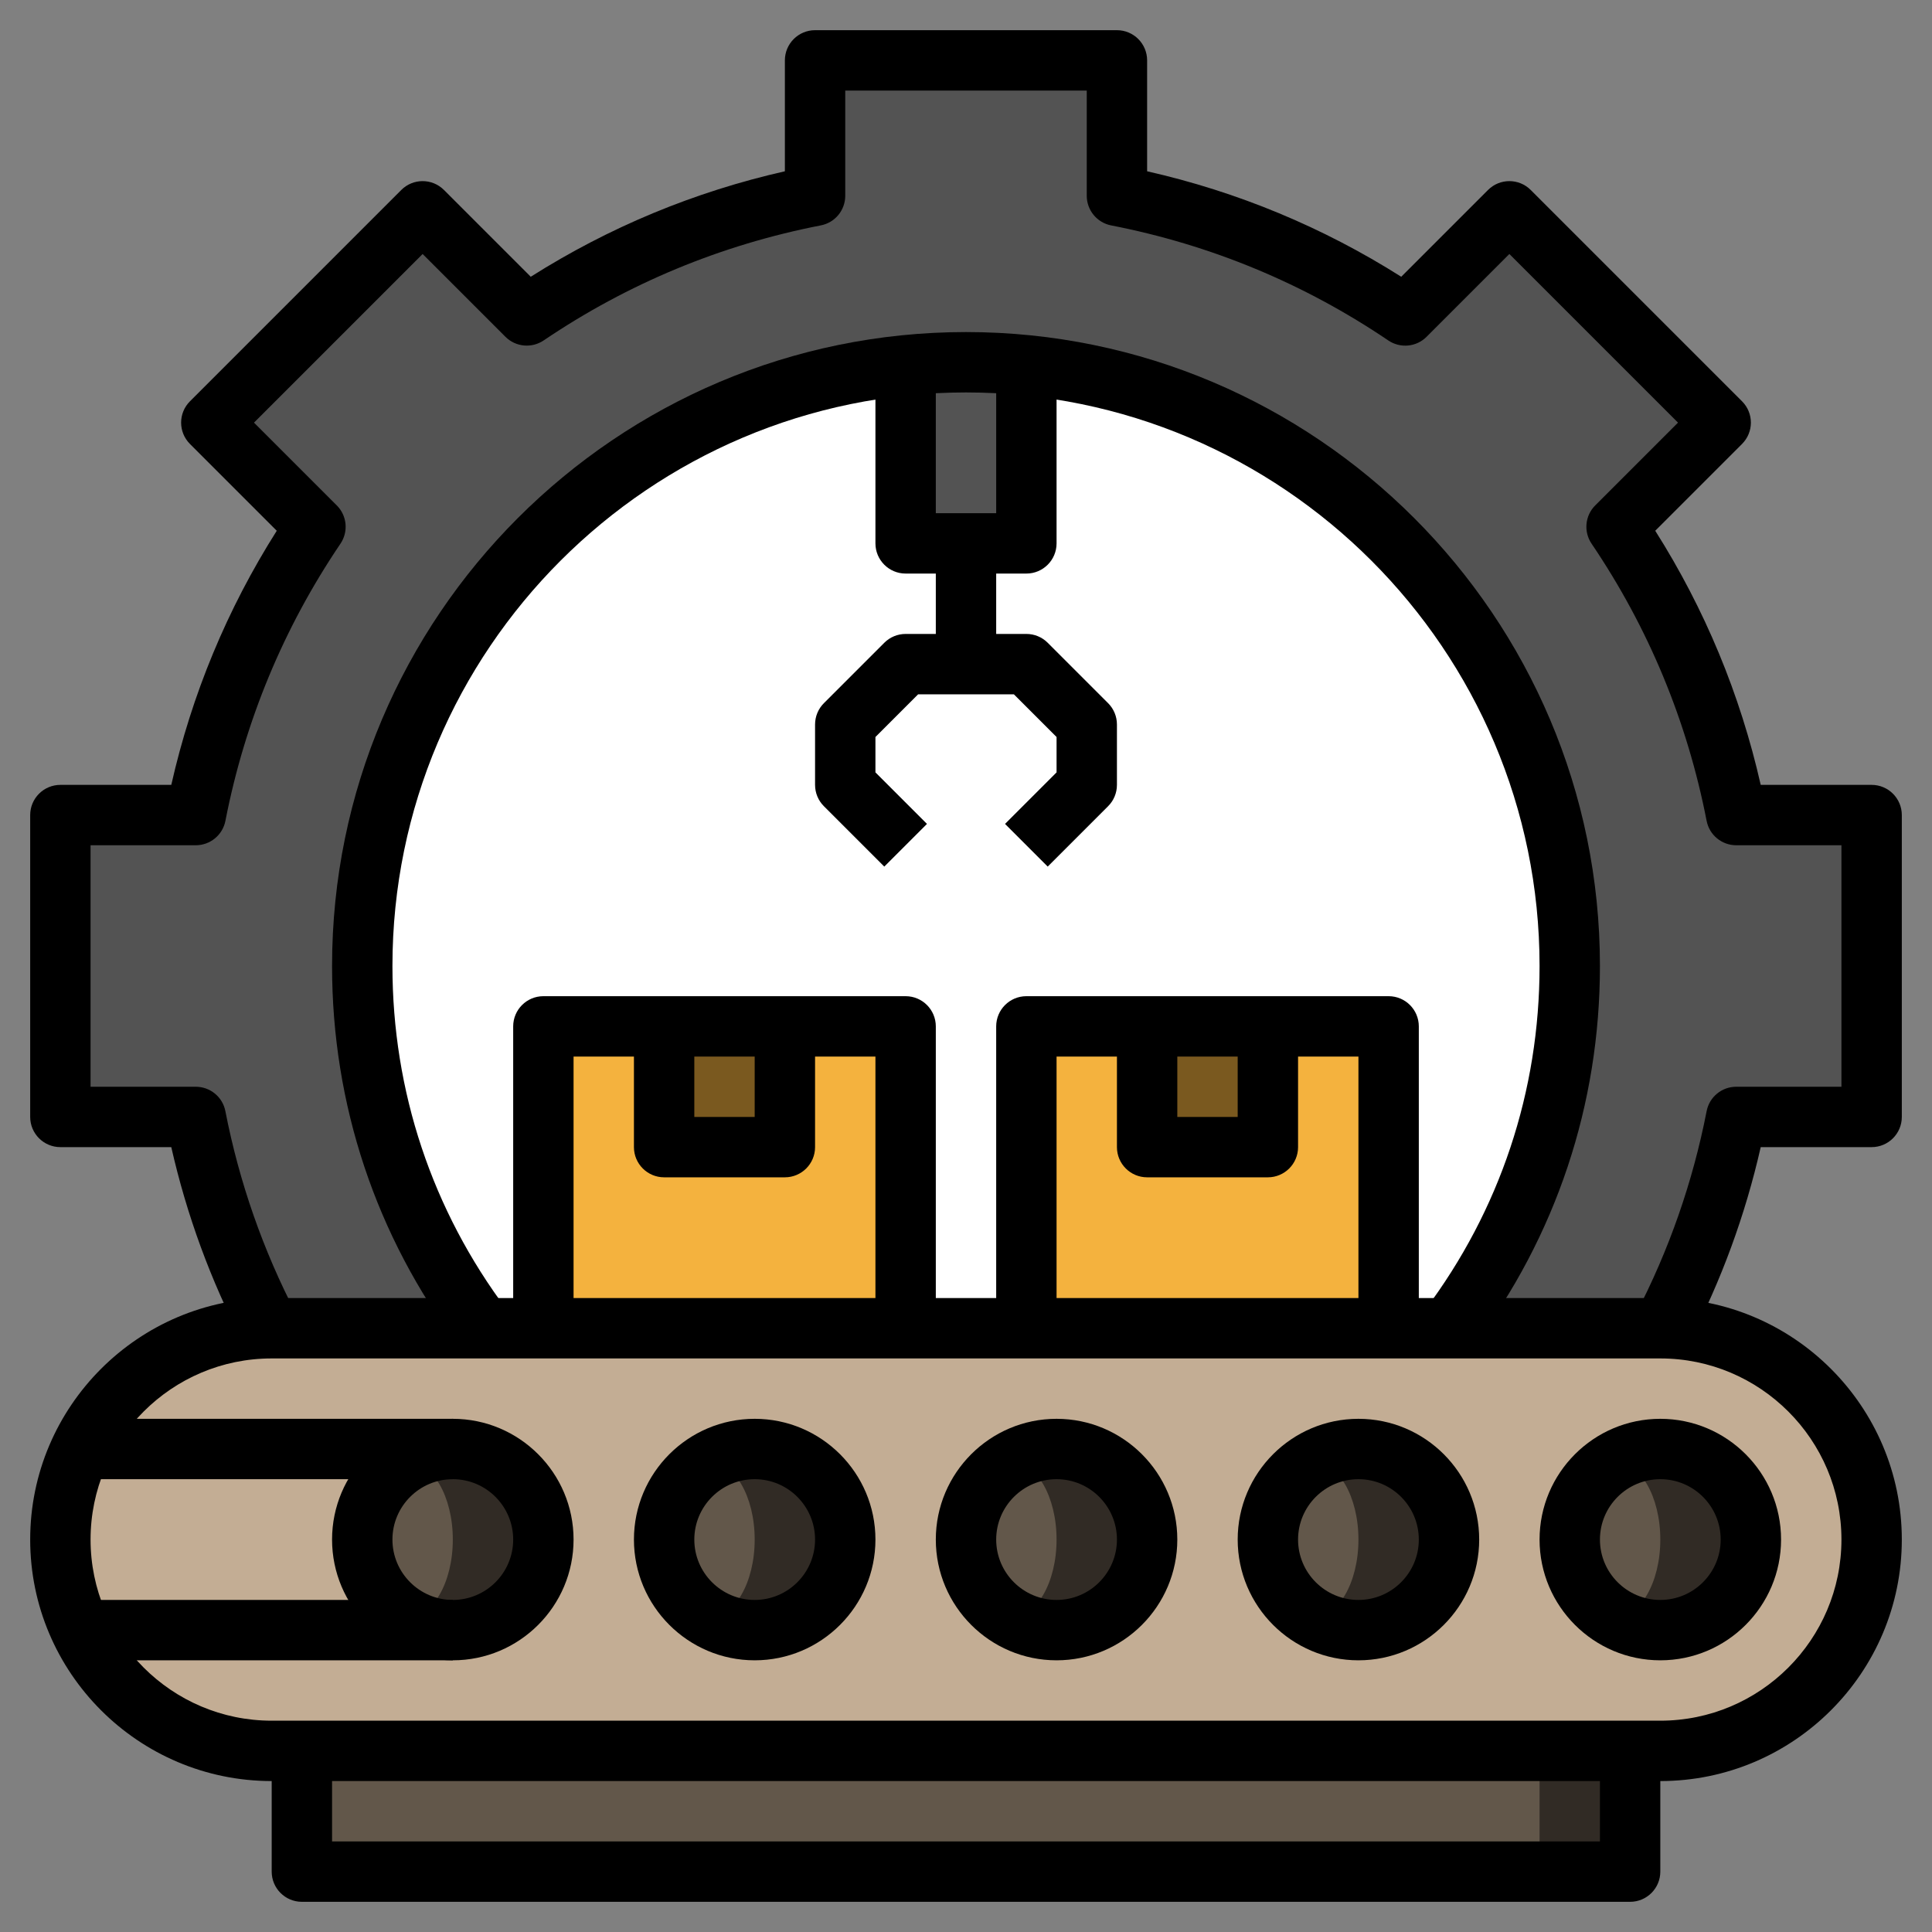 <svg id="Layer_3" enable-background="new 0 0 64 64" height="512" viewBox="0 0 64 64" width="512" xmlns="http://www.w3.org/2000/svg"><rect x="0" y="0" width="64" height="64" fill="#808080" stroke="none"/><path d="m10 58h44v4h-44z" fill="#312b25"/><path d="m10 58h41v4h-41z" fill="#62574a"/><path d="m55.07 44c1.13-2.172 1.962-4.523 2.445-7h4.485v-10h-4.485c-.678-3.481-2.047-6.716-3.964-9.55l3.449-3.45-7-7-3.45 3.45c-2.834-1.918-6.069-3.286-9.55-3.965v-4.485h-10v4.485c-3.481.678-6.716 2.047-9.55 3.964l-3.45-3.449-7 7 3.45 3.45c-1.918 2.834-3.286 6.069-3.965 9.55h-4.485v10h4.485c.483 2.477 1.315 4.828 2.445 7h.07 46z" fill="#535353"/><path d="m15.999 44h32.003c2.51-3.343 3.998-7.498 3.998-12 0-11.046-8.954-20-20-20s-20 8.954-20 20c0 4.502 1.488 8.657 3.999 12z" fill="#fff"/><path d="m30 12v6h4v-6" fill="#535353"/><path d="m18 34h12v10h-12z" fill="#f4b23e"/><path d="m34 34h12v10h-12z" fill="#f4b23e"/><path d="m38 34v4h4v-4" fill="#7a591f"/><path d="m22 34v4h4v-4" fill="#7a591f"/><path d="m55 58h-46c-3.866 0-7-3.134-7-7 0-3.866 3.134-7 7-7h46c3.866 0 7 3.134 7 7 0 3.866-3.134 7-7 7z" fill="#c3ad94"/><circle cx="55" cy="51" fill="#312b25" r="3"/><ellipse cx="53.5" cy="51" fill="#62574a" rx="1.5" ry="2.584"/><circle cx="45" cy="51" fill="#312b25" r="3"/><ellipse cx="43.5" cy="51" fill="#62574a" rx="1.5" ry="2.584"/><circle cx="35" cy="51" fill="#312b25" r="3"/><ellipse cx="33.5" cy="51" fill="#62574a" rx="1.5" ry="2.584"/><circle cx="25" cy="51" fill="#312b25" r="3"/><ellipse cx="23.5" cy="51" fill="#62574a" rx="1.5" ry="2.584"/><circle cx="15" cy="51" fill="#312b25" r="3"/><ellipse cx="13.5" cy="51" fill="#62574a" rx="1.5" ry="2.584"/><path d="m8.044 44.462c-1.064-2.043-1.86-4.213-2.37-6.462h-3.674c-.552 0-1-.448-1-1v-10c0-.552.448-1 1-1h3.674c.679-2.999 1.851-5.824 3.494-8.418l-2.875-2.875c-.391-.391-.391-1.023 0-1.414l7-7c.391-.391 1.023-.391 1.414 0l2.875 2.875c2.595-1.643 5.42-2.815 8.418-3.494v-3.674c0-.552.448-1 1-1h10c.552 0 1 .448 1 1v3.674c2.998.679 5.823 1.852 8.418 3.494l2.875-2.875c.391-.391 1.023-.391 1.414 0l7 7c.391.391.391 1.023 0 1.414l-2.875 2.875c1.643 2.595 2.815 5.42 3.494 8.418h3.674c.552 0 1 .448 1 1v10c0 .552-.448 1-1 1h-3.674c-.51 2.248-1.305 4.418-2.369 6.462l-1.774-.924c1.103-2.117 1.893-4.381 2.351-6.729.091-.47.502-.809.981-.809h3.485v-8h-3.485c-.479 0-.89-.339-.981-.809-.644-3.306-1.926-6.395-3.811-9.181-.269-.397-.218-.929.121-1.268l2.742-2.742-5.586-5.586-2.743 2.743c-.338.339-.869.39-1.268.121-2.786-1.885-5.875-3.167-9.181-3.811-.469-.092-.808-.503-.808-.982v-3.485h-8v3.485c0 .479-.339.89-.809.981-3.306.644-6.395 1.926-9.181 3.811-.399.269-.93.217-1.268-.121l-2.742-2.742-5.586 5.586 2.743 2.743c.339.339.39.871.121 1.268-1.884 2.785-3.166 5.874-3.811 9.181-.092.469-.503.808-.982.808h-3.485v8h3.485c.479 0 .89.339.981.809.458 2.349 1.249 4.613 2.351 6.729z"/><path d="m48.801 44.601-1.6-1.201c2.486-3.309 3.799-7.251 3.799-11.4 0-10.477-8.523-19-19-19s-19 8.523-19 19c0 4.149 1.313 8.091 3.798 11.399l-1.6 1.201c-2.746-3.657-4.198-8.014-4.198-12.6 0-11.58 9.42-21 21-21s21 9.42 21 21c0 4.586-1.452 8.943-4.199 12.601z"/><path d="m55 59h-46c-4.411 0-8-3.589-8-8s3.589-8 8-8h46c4.411 0 8 3.589 8 8s-3.589 8-8 8zm-46-14c-3.309 0-6 2.691-6 6s2.691 6 6 6h46c3.309 0 6-2.691 6-6s-2.691-6-6-6z"/><path d="m15 55c-2.206 0-4-1.794-4-4s1.794-4 4-4 4 1.794 4 4-1.794 4-4 4zm0-6c-1.103 0-2 .897-2 2s.897 2 2 2 2-.897 2-2-.897-2-2-2z"/><path d="m25 55c-2.206 0-4-1.794-4-4s1.794-4 4-4 4 1.794 4 4-1.794 4-4 4zm0-6c-1.103 0-2 .897-2 2s.897 2 2 2 2-.897 2-2-.897-2-2-2z"/><path d="m35 55c-2.206 0-4-1.794-4-4s1.794-4 4-4 4 1.794 4 4-1.794 4-4 4zm0-6c-1.103 0-2 .897-2 2s.897 2 2 2 2-.897 2-2-.897-2-2-2z"/><path d="m45 55c-2.206 0-4-1.794-4-4s1.794-4 4-4 4 1.794 4 4-1.794 4-4 4zm0-6c-1.103 0-2 .897-2 2s.897 2 2 2 2-.897 2-2-.897-2-2-2z"/><path d="m55 55c-2.206 0-4-1.794-4-4s1.794-4 4-4 4 1.794 4 4-1.794 4-4 4zm0-6c-1.103 0-2 .897-2 2s.897 2 2 2 2-.897 2-2-.897-2-2-2z"/><path d="m2.675 47h12.325v2h-12.325z"/><path d="m2.675 53h12.325v2h-12.325z"/><path d="m54 63h-44c-.552 0-1-.448-1-1v-4h2v3h42v-3h2v4c0 .552-.448 1-1 1z"/><path d="m47 44h-2v-9h-10v9h-2v-10c0-.552.448-1 1-1h12c.552 0 1 .448 1 1z"/><path d="m31 44h-2v-9h-10v9h-2v-10c0-.552.448-1 1-1h12c.552 0 1 .448 1 1z"/><path d="m26 39h-4c-.552 0-1-.448-1-1v-4h2v3h2v-3h2v4c0 .552-.448 1-1 1z"/><path d="m42 39h-4c-.552 0-1-.448-1-1v-4h2v3h2v-3h2v4c0 .552-.448 1-1 1z"/><path d="m34 19h-4c-.552 0-1-.448-1-1v-6h2v5h2v-5h2v6c0 .552-.448 1-1 1z"/><path d="m31 18h2v4h-2z"/><path d="m34.707 28.707-1.414-1.414 1.707-1.707v-1.172l-1.414-1.414h-3.172l-1.414 1.414v1.172l1.707 1.707-1.414 1.414-2-2c-.188-.187-.293-.442-.293-.707v-2c0-.265.105-.52.293-.707l2-2c.187-.188.442-.293.707-.293h4c.265 0 .52.105.707.293l2 2c.188.187.293.442.293.707v2c0 .265-.105.52-.293.707z"/></svg>